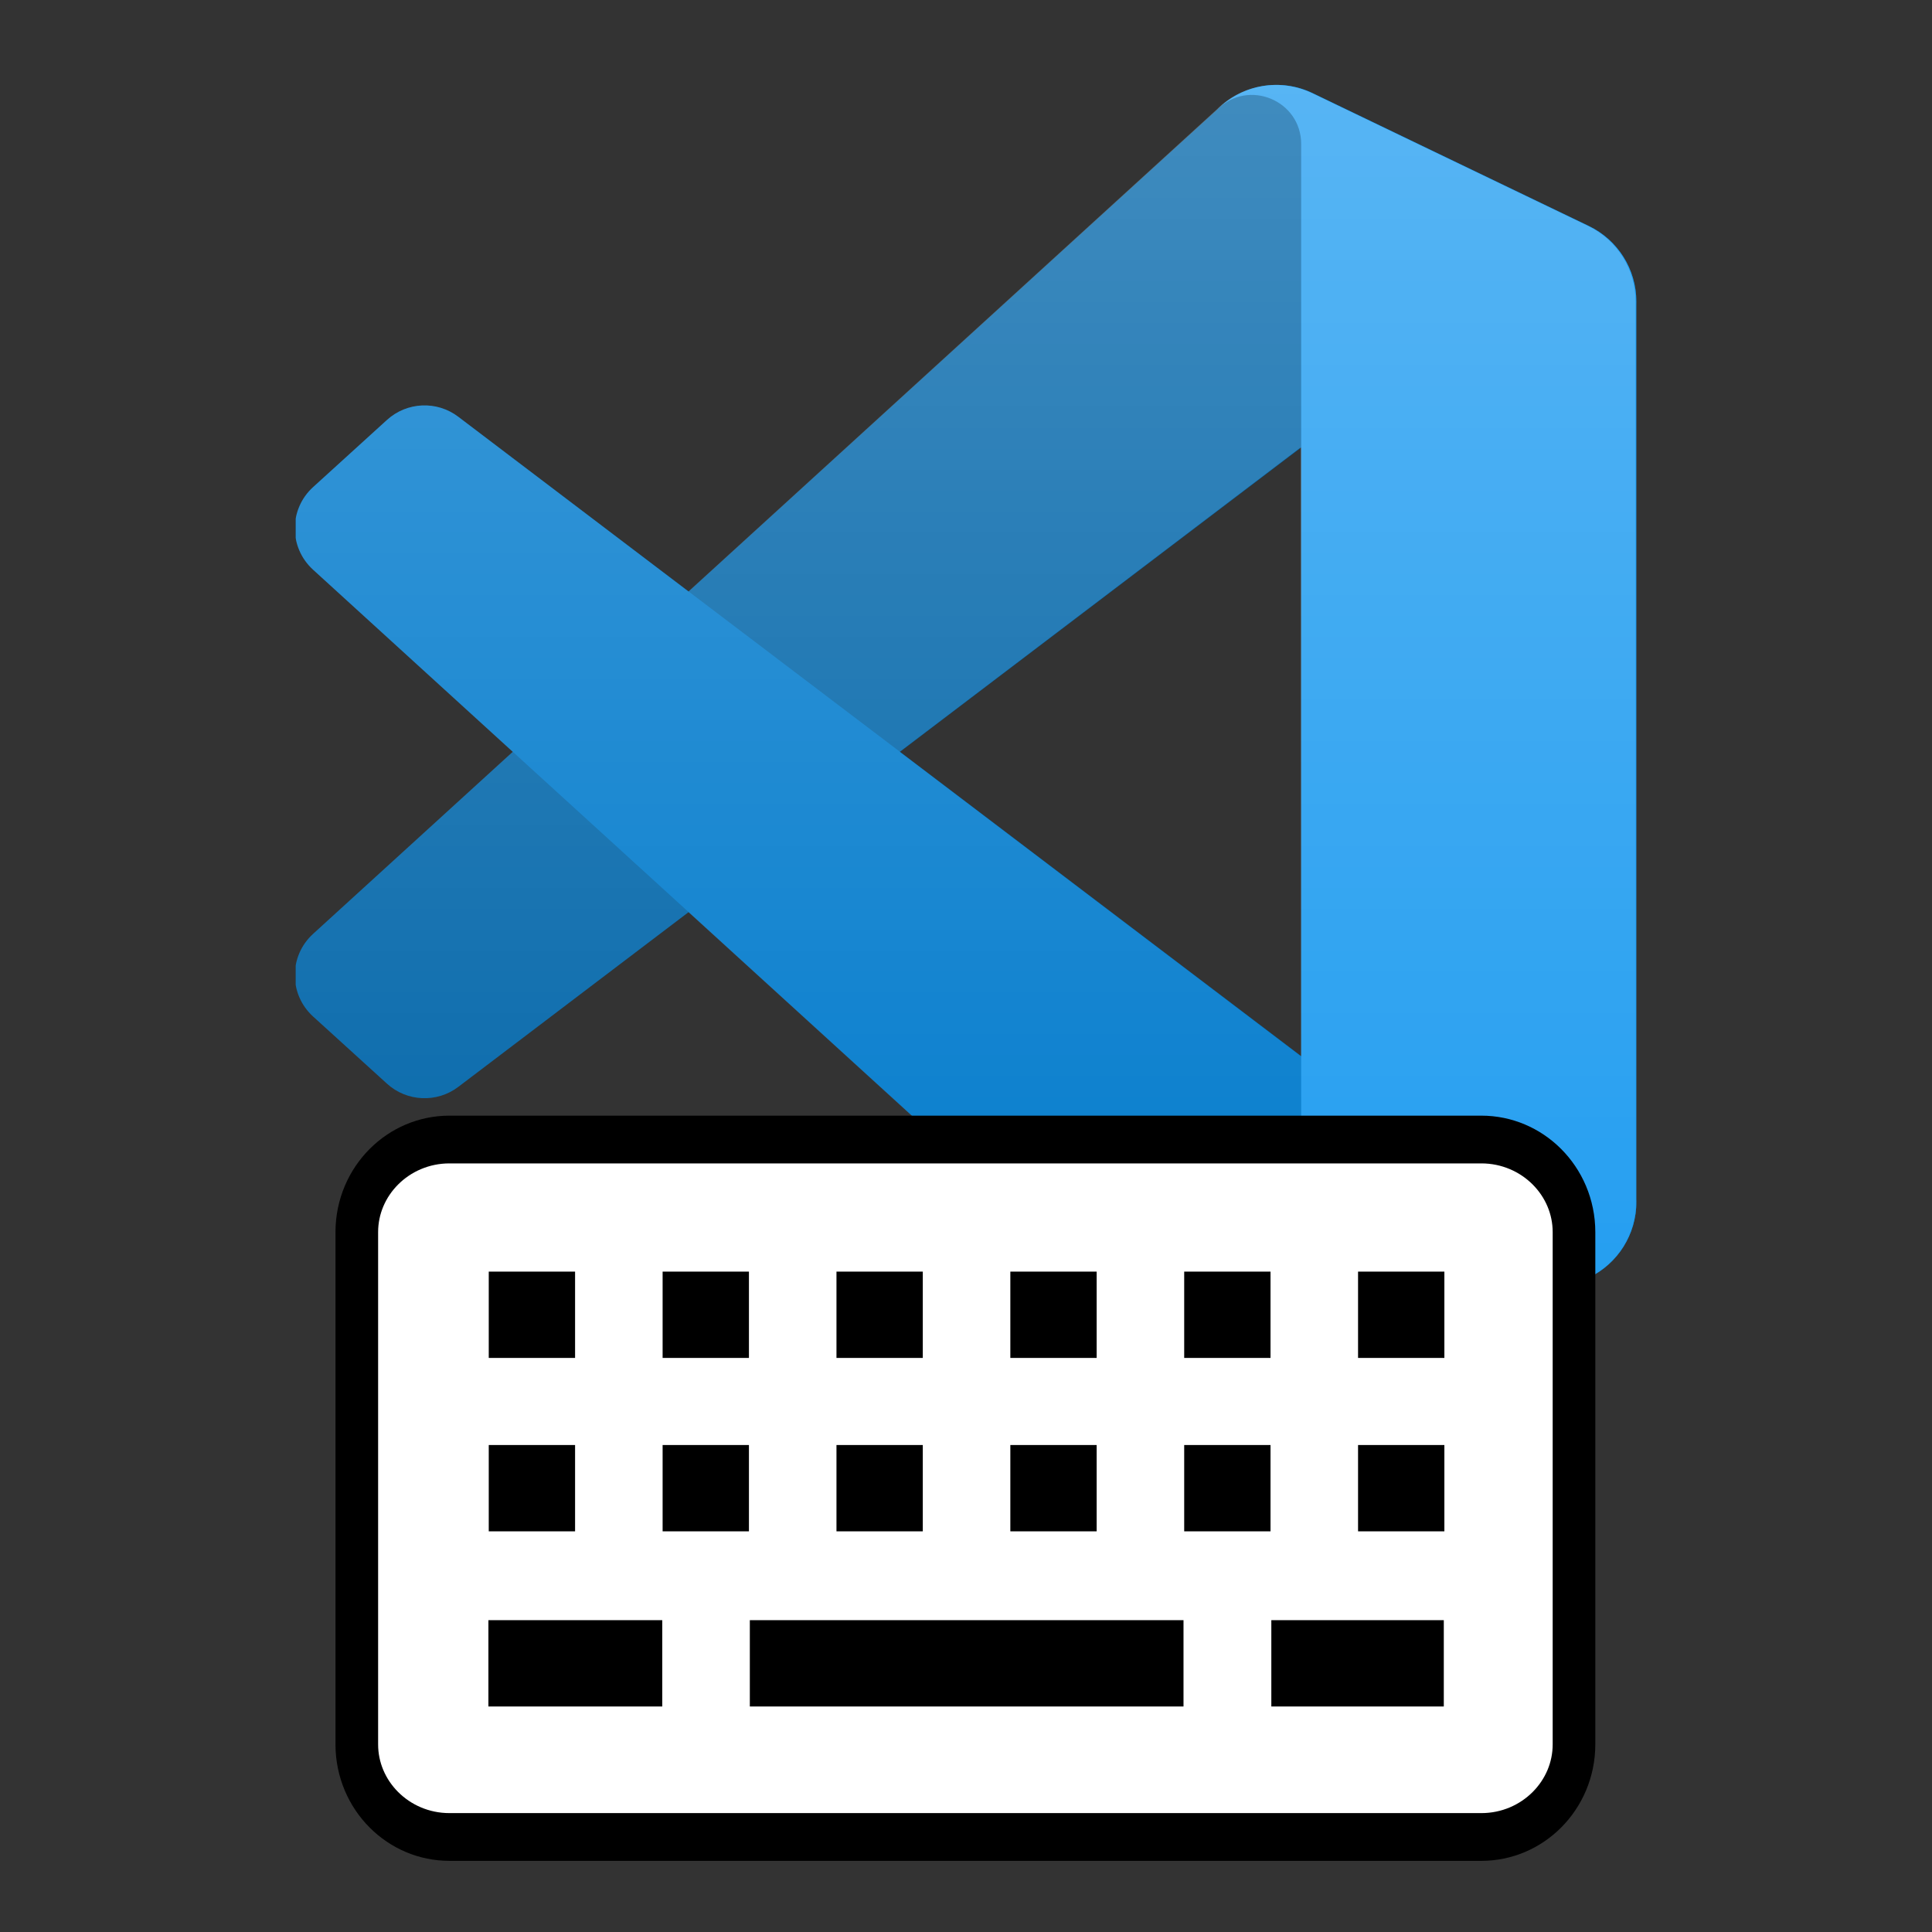 <?xml version="1.0" encoding="UTF-8" standalone="no"?>
<!DOCTYPE svg PUBLIC "-//W3C//DTD SVG 1.1//EN" "http://www.w3.org/Graphics/SVG/1.1/DTD/svg11.dtd">
<svg width="100%" height="100%" viewBox="0 0 1024 1024" version="1.1" xmlns="http://www.w3.org/2000/svg" xmlns:xlink="http://www.w3.org/1999/xlink" xml:space="preserve" xmlns:serif="http://www.serif.com/" style="fill-rule:evenodd;clip-rule:evenodd;stroke-linecap:round;stroke-linejoin:round;stroke-miterlimit:1.5;">
    <rect x="0" y="0" width="1024" height="1024" fill="#333333" stroke="none"/>
    <g transform="matrix(7.106,0,0,7.106,512,398.473)">
        <g transform="matrix(1,0,0,1,-50,-50)">
            <clipPath id="_clip1">
                <rect x="0" y="0" width="100" height="100"/>
            </clipPath>
            <g clip-path="url(#_clip1)">
                <g>
                    <path d="M96.461,10.796L75.857,0.876C73.472,-0.273 70.622,0.212 68.75,2.083L1.299,63.583C-0.516,65.237 -0.514,68.094 1.303,69.745L6.813,74.754C8.298,76.104 10.535,76.204 12.134,74.991L93.361,13.37C96.086,11.303 100,13.246 100,16.667L100,16.427C100,14.027 98.625,11.838 96.461,10.796Z" style="fill:rgb(0,101,169);fill-rule:nonzero;"/>
                    <g>
                        <path d="M96.461,89.204L75.857,99.125C73.472,100.273 70.622,99.788 68.75,97.917L1.299,36.417C-0.516,34.763 -0.514,31.906 1.303,30.255L6.813,25.246C8.298,23.896 10.535,23.796 12.134,25.01L93.361,86.63C96.086,88.697 100,86.754 100,83.333L100,83.573C100,85.974 98.625,88.162 96.461,89.204Z" style="fill:rgb(0,122,204);fill-rule:nonzero;"/>
                    </g>
                    <g>
                        <path d="M75.858,99.126C73.472,100.274 70.622,99.789 68.75,97.917C71.056,100.223 75,98.59 75,95.328L75,4.672C75,1.41 71.056,-0.223 68.75,2.083C70.622,0.211 73.472,-0.274 75.858,0.874L96.459,10.781C98.623,11.822 100,14.011 100,16.413L100,83.587C100,85.989 98.623,88.179 96.459,89.22L75.858,99.126Z" style="fill:rgb(31,156,240);fill-rule:nonzero;"/>
                    </g>
                    <g opacity="0.25">
                        <path d="M70.851,99.317C72.426,99.931 74.222,99.891 75.812,99.126L96.4,89.22C98.563,88.179 99.939,85.989 99.939,83.587L99.939,16.413C99.939,14.011 98.564,11.822 96.4,10.781L75.812,0.874C73.726,-0.13 71.284,0.116 69.453,1.447C69.191,1.637 68.942,1.849 68.708,2.083L29.294,38.041L12.126,25.01C10.528,23.796 8.293,23.896 6.809,25.246L1.302,30.255C-0.513,31.906 -0.515,34.763 1.298,36.417L16.186,50L1.298,63.583C-0.515,65.237 -0.513,68.094 1.302,69.745L6.809,74.754C8.293,76.104 10.528,76.204 12.126,74.991L29.294,61.959L68.708,97.917C69.332,98.54 70.064,99.01 70.851,99.317ZM74.954,27.299L45.048,50L74.954,72.701L74.954,27.299Z" style="fill:url(#_Linear2);"/>
                    </g>
                </g>
            </g>
        </g>
    </g>
    <g transform="matrix(1.937,0,0,1.937,-479.304,-426.125)">
        <g transform="matrix(1.027,0,0,1.15,95.704,-213.582)">
            <path d="M567.123,670.204C567.123,658.037 556.063,648.159 542.439,648.159L267.501,648.159C253.878,648.159 242.817,658.037 242.817,670.204L242.817,792.065C242.817,804.232 253.878,814.109 267.501,814.109L542.439,814.109C556.063,814.109 567.123,804.232 567.123,792.065L567.123,670.204Z" style="fill:white;stroke:black;stroke-width:11.36px;"/>
        </g>
        <rect x="381.185" y="567.942" width="23.62" height="23.62"/>
        <g transform="matrix(1,0,0,1,0,47.45)">
            <rect x="381.185" y="567.942" width="23.62" height="23.62"/>
        </g>
        <g transform="matrix(2.014,0,0,1,-386.618,95.376)">
            <rect x="381.185" y="567.942" width="23.62" height="23.62"/>
        </g>
        <g transform="matrix(1,0,0,1,47.573,0)">
            <rect x="381.185" y="567.942" width="23.62" height="23.62"/>
        </g>
        <g transform="matrix(1,0,0,1,47.573,47.45)">
            <rect x="381.185" y="567.942" width="23.62" height="23.62"/>
        </g>
        <g transform="matrix(1,0,0,1,95.146,0)">
            <rect x="381.185" y="567.942" width="23.62" height="23.62"/>
        </g>
        <g transform="matrix(1,0,0,1,95.146,47.45)">
            <rect x="381.185" y="567.942" width="23.62" height="23.62"/>
        </g>
        <g transform="matrix(1,0,0,1,142.72,0)">
            <rect x="381.185" y="567.942" width="23.62" height="23.62"/>
        </g>
        <g transform="matrix(1,0,0,1,142.72,47.45)">
            <rect x="381.185" y="567.942" width="23.62" height="23.62"/>
        </g>
        <g transform="matrix(5.024,0,0,1,-1462.45,95.376)">
            <rect x="381.185" y="567.942" width="23.62" height="23.62"/>
        </g>
        <g transform="matrix(1,0,0,1,190.293,0)">
            <rect x="381.185" y="567.942" width="23.62" height="23.62"/>
        </g>
        <g transform="matrix(1,0,0,1,190.293,47.45)">
            <rect x="381.185" y="567.942" width="23.62" height="23.62"/>
        </g>
        <g transform="matrix(1,0,0,1,237.866,0)">
            <rect x="381.185" y="567.942" width="23.62" height="23.62"/>
        </g>
        <g transform="matrix(1,0,0,1,237.866,47.45)">
            <rect x="381.185" y="567.942" width="23.62" height="23.62"/>
        </g>
        <g transform="matrix(1.998,0,0,1,-166.288,95.376)">
            <rect x="381.185" y="567.942" width="23.62" height="23.62"/>
        </g>
    </g>
    <defs>
        <linearGradient id="_Linear2" x1="0" y1="0" x2="1" y2="0" gradientUnits="userSpaceOnUse" gradientTransform="matrix(6.09167e-15,99.484,-99.484,6.09167e-15,49.939,0.258)"><stop offset="0" style="stop-color:white;stop-opacity:1"/><stop offset="1" style="stop-color:white;stop-opacity:0"/></linearGradient>
    </defs>
</svg>
